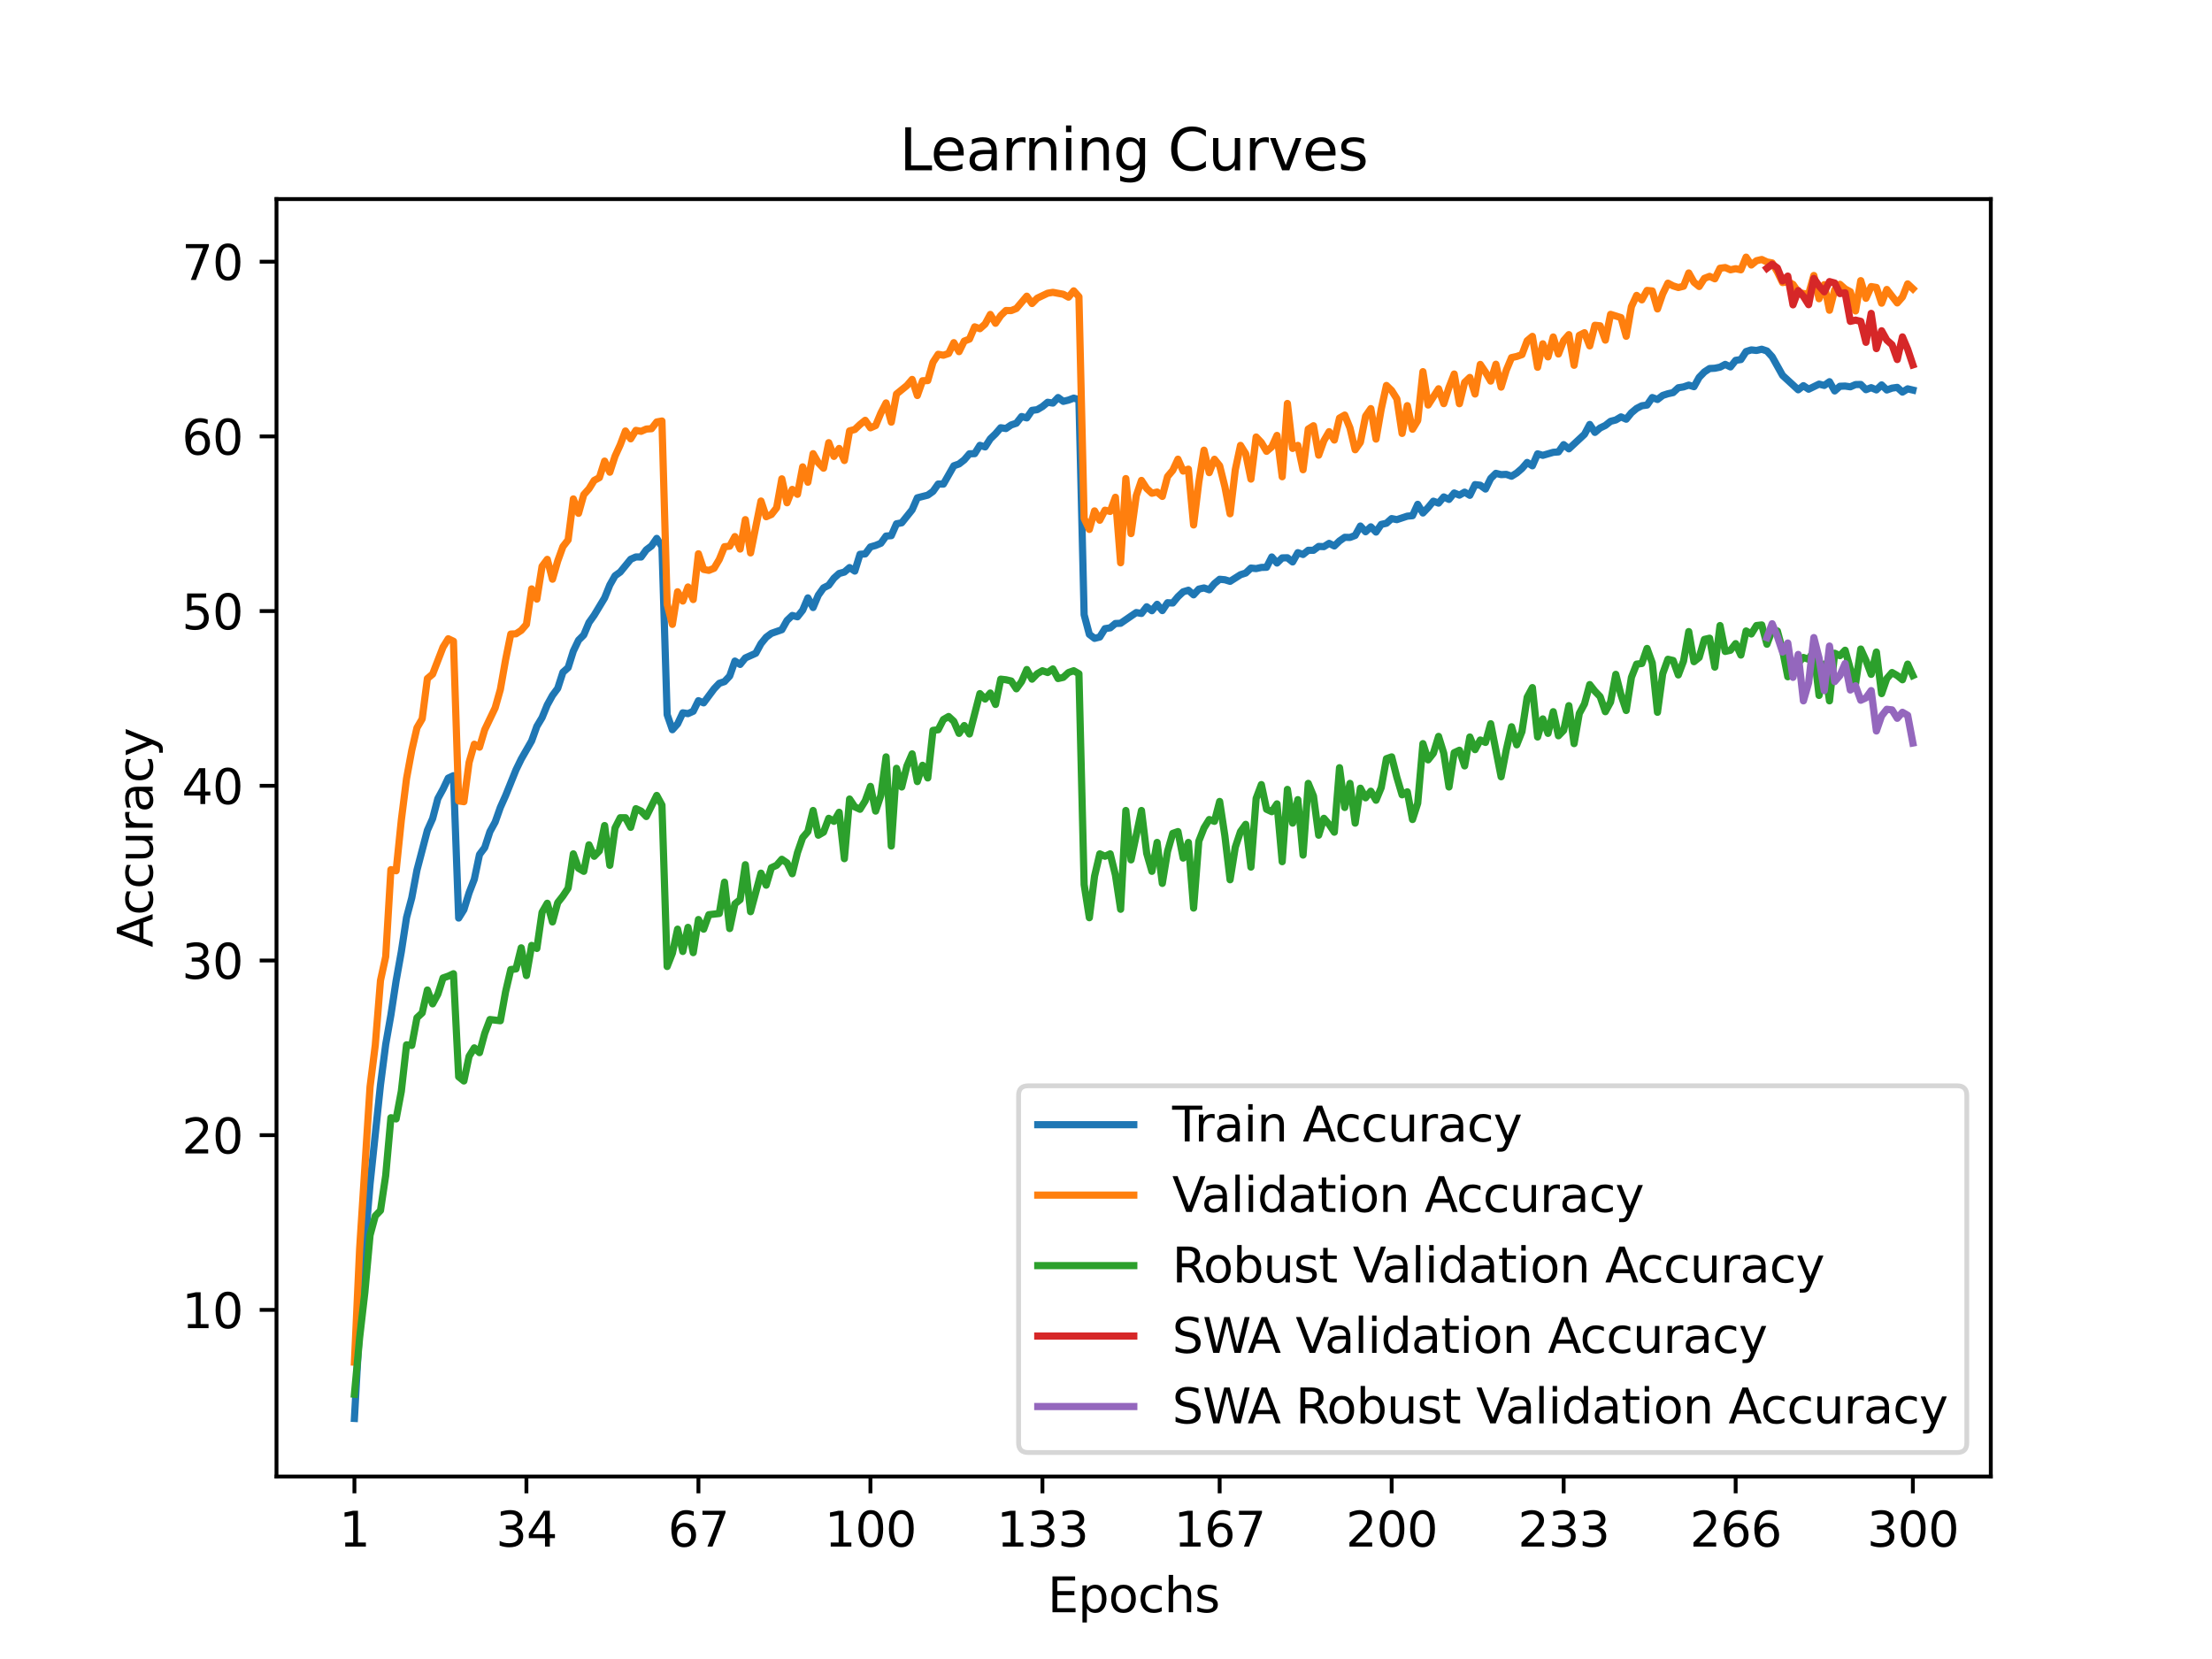 <?xml version="1.0" encoding="utf-8" standalone="no"?>
<!DOCTYPE svg PUBLIC "-//W3C//DTD SVG 1.1//EN"
  "http://www.w3.org/Graphics/SVG/1.1/DTD/svg11.dtd">
<svg xmlns:xlink="http://www.w3.org/1999/xlink" width="460.8pt" height="345.6pt" viewBox="0 0 460.8 345.6" xmlns="http://www.w3.org/2000/svg" version="1.1">
 <defs>
  <style type="text/css">*{stroke-linejoin: round; stroke-linecap: butt}</style>
 </defs>
 <g id="figure_1">
  <g id="patch_1">
   <path d="M 0 345.6 
L 460.8 345.6 
L 460.8 0 
L 0 0 
z
" style="fill: #ffffff"/>
  </g>
  <g id="axes_1">
   <g id="patch_2">
    <path d="M 57.6 307.584 
L 414.72 307.584 
L 414.72 41.472 
L 57.6 41.472 
z
" style="fill: #ffffff"/>
   </g>
   <g id="matplotlib.axis_1">
    <g id="xtick_1">
     <g id="line2d_1">
      <defs>
       <path id="mce439748e6" d="M 0 0 
L 0 3.5 
" style="stroke: #000000; stroke-width: 0.8"/>
      </defs>
      <g>
       <use xlink:href="#mce439748e6" x="73.833" y="307.584" style="stroke: #000000; stroke-width: 0.8"/>
      </g>
     </g>
     <g id="text_1">
      <!-- 1 -->
      <g transform="translate(70.651 322.182) scale(0.1 -0.1)">
       <defs>
        <path id="DejaVuSans-31" d="M 794 531 
L 1825 531 
L 1825 4091 
L 703 3866 
L 703 4441 
L 1819 4666 
L 2450 4666 
L 2450 531 
L 3481 531 
L 3481 0 
L 794 0 
L 794 531 
z
" transform="scale(0.016)"/>
       </defs>
       <use xlink:href="#DejaVuSans-31"/>
      </g>
     </g>
    </g>
    <g id="xtick_2">
     <g id="line2d_2">
      <g>
       <use xlink:href="#mce439748e6" x="109.664" y="307.584" style="stroke: #000000; stroke-width: 0.8"/>
      </g>
     </g>
     <g id="text_2">
      <!-- 34 -->
      <g transform="translate(103.302 322.182) scale(0.1 -0.1)">
       <defs>
        <path id="DejaVuSans-33" d="M 2597 2516 
Q 3050 2419 3304 2112 
Q 3559 1806 3559 1356 
Q 3559 666 3084 287 
Q 2609 -91 1734 -91 
Q 1441 -91 1130 -33 
Q 819 25 488 141 
L 488 750 
Q 750 597 1062 519 
Q 1375 441 1716 441 
Q 2309 441 2620 675 
Q 2931 909 2931 1356 
Q 2931 1769 2642 2001 
Q 2353 2234 1838 2234 
L 1294 2234 
L 1294 2753 
L 1863 2753 
Q 2328 2753 2575 2939 
Q 2822 3125 2822 3475 
Q 2822 3834 2567 4026 
Q 2313 4219 1838 4219 
Q 1578 4219 1281 4162 
Q 984 4106 628 3988 
L 628 4550 
Q 988 4650 1302 4700 
Q 1616 4750 1894 4750 
Q 2613 4750 3031 4423 
Q 3450 4097 3450 3541 
Q 3450 3153 3228 2886 
Q 3006 2619 2597 2516 
z
" transform="scale(0.016)"/>
        <path id="DejaVuSans-34" d="M 2419 4116 
L 825 1625 
L 2419 1625 
L 2419 4116 
z
M 2253 4666 
L 3047 4666 
L 3047 1625 
L 3713 1625 
L 3713 1100 
L 3047 1100 
L 3047 0 
L 2419 0 
L 2419 1100 
L 313 1100 
L 313 1709 
L 2253 4666 
z
" transform="scale(0.016)"/>
       </defs>
       <use xlink:href="#DejaVuSans-33"/>
       <use xlink:href="#DejaVuSans-34" x="63.623"/>
      </g>
     </g>
    </g>
    <g id="xtick_3">
     <g id="line2d_3">
      <g>
       <use xlink:href="#mce439748e6" x="145.496" y="307.584" style="stroke: #000000; stroke-width: 0.8"/>
      </g>
     </g>
     <g id="text_3">
      <!-- 67 -->
      <g transform="translate(139.133 322.182) scale(0.1 -0.1)">
       <defs>
        <path id="DejaVuSans-36" d="M 2113 2584 
Q 1688 2584 1439 2293 
Q 1191 2003 1191 1497 
Q 1191 994 1439 701 
Q 1688 409 2113 409 
Q 2538 409 2786 701 
Q 3034 994 3034 1497 
Q 3034 2003 2786 2293 
Q 2538 2584 2113 2584 
z
M 3366 4563 
L 3366 3988 
Q 3128 4100 2886 4159 
Q 2644 4219 2406 4219 
Q 1781 4219 1451 3797 
Q 1122 3375 1075 2522 
Q 1259 2794 1537 2939 
Q 1816 3084 2150 3084 
Q 2853 3084 3261 2657 
Q 3669 2231 3669 1497 
Q 3669 778 3244 343 
Q 2819 -91 2113 -91 
Q 1303 -91 875 529 
Q 447 1150 447 2328 
Q 447 3434 972 4092 
Q 1497 4750 2381 4750 
Q 2619 4750 2861 4703 
Q 3103 4656 3366 4563 
z
" transform="scale(0.016)"/>
        <path id="DejaVuSans-37" d="M 525 4666 
L 3525 4666 
L 3525 4397 
L 1831 0 
L 1172 0 
L 2766 4134 
L 525 4134 
L 525 4666 
z
" transform="scale(0.016)"/>
       </defs>
       <use xlink:href="#DejaVuSans-36"/>
       <use xlink:href="#DejaVuSans-37" x="63.623"/>
      </g>
     </g>
    </g>
    <g id="xtick_4">
     <g id="line2d_4">
      <g>
       <use xlink:href="#mce439748e6" x="181.327" y="307.584" style="stroke: #000000; stroke-width: 0.8"/>
      </g>
     </g>
     <g id="text_4">
      <!-- 100 -->
      <g transform="translate(171.783 322.182) scale(0.1 -0.1)">
       <defs>
        <path id="DejaVuSans-30" d="M 2034 4250 
Q 1547 4250 1301 3770 
Q 1056 3291 1056 2328 
Q 1056 1369 1301 889 
Q 1547 409 2034 409 
Q 2525 409 2770 889 
Q 3016 1369 3016 2328 
Q 3016 3291 2770 3770 
Q 2525 4250 2034 4250 
z
M 2034 4750 
Q 2819 4750 3233 4129 
Q 3647 3509 3647 2328 
Q 3647 1150 3233 529 
Q 2819 -91 2034 -91 
Q 1250 -91 836 529 
Q 422 1150 422 2328 
Q 422 3509 836 4129 
Q 1250 4750 2034 4750 
z
" transform="scale(0.016)"/>
       </defs>
       <use xlink:href="#DejaVuSans-31"/>
       <use xlink:href="#DejaVuSans-30" x="63.623"/>
       <use xlink:href="#DejaVuSans-30" x="127.246"/>
      </g>
     </g>
    </g>
    <g id="xtick_5">
     <g id="line2d_5">
      <g>
       <use xlink:href="#mce439748e6" x="217.158" y="307.584" style="stroke: #000000; stroke-width: 0.8"/>
      </g>
     </g>
     <g id="text_5">
      <!-- 133 -->
      <g transform="translate(207.615 322.182) scale(0.1 -0.1)">
       <use xlink:href="#DejaVuSans-31"/>
       <use xlink:href="#DejaVuSans-33" x="63.623"/>
       <use xlink:href="#DejaVuSans-33" x="127.246"/>
      </g>
     </g>
    </g>
    <g id="xtick_6">
     <g id="line2d_6">
      <g>
       <use xlink:href="#mce439748e6" x="254.076" y="307.584" style="stroke: #000000; stroke-width: 0.8"/>
      </g>
     </g>
     <g id="text_6">
      <!-- 167 -->
      <g transform="translate(244.532 322.182) scale(0.1 -0.1)">
       <use xlink:href="#DejaVuSans-31"/>
       <use xlink:href="#DejaVuSans-36" x="63.623"/>
       <use xlink:href="#DejaVuSans-37" x="127.246"/>
      </g>
     </g>
    </g>
    <g id="xtick_7">
     <g id="line2d_7">
      <g>
       <use xlink:href="#mce439748e6" x="289.907" y="307.584" style="stroke: #000000; stroke-width: 0.8"/>
      </g>
     </g>
     <g id="text_7">
      <!-- 200 -->
      <g transform="translate(280.363 322.182) scale(0.1 -0.1)">
       <defs>
        <path id="DejaVuSans-32" d="M 1228 531 
L 3431 531 
L 3431 0 
L 469 0 
L 469 531 
Q 828 903 1448 1529 
Q 2069 2156 2228 2338 
Q 2531 2678 2651 2914 
Q 2772 3150 2772 3378 
Q 2772 3750 2511 3984 
Q 2250 4219 1831 4219 
Q 1534 4219 1204 4116 
Q 875 4013 500 3803 
L 500 4441 
Q 881 4594 1212 4672 
Q 1544 4750 1819 4750 
Q 2544 4750 2975 4387 
Q 3406 4025 3406 3419 
Q 3406 3131 3298 2873 
Q 3191 2616 2906 2266 
Q 2828 2175 2409 1742 
Q 1991 1309 1228 531 
z
" transform="scale(0.016)"/>
       </defs>
       <use xlink:href="#DejaVuSans-32"/>
       <use xlink:href="#DejaVuSans-30" x="63.623"/>
       <use xlink:href="#DejaVuSans-30" x="127.246"/>
      </g>
     </g>
    </g>
    <g id="xtick_8">
     <g id="line2d_8">
      <g>
       <use xlink:href="#mce439748e6" x="325.739" y="307.584" style="stroke: #000000; stroke-width: 0.8"/>
      </g>
     </g>
     <g id="text_8">
      <!-- 233 -->
      <g transform="translate(316.195 322.182) scale(0.1 -0.1)">
       <use xlink:href="#DejaVuSans-32"/>
       <use xlink:href="#DejaVuSans-33" x="63.623"/>
       <use xlink:href="#DejaVuSans-33" x="127.246"/>
      </g>
     </g>
    </g>
    <g id="xtick_9">
     <g id="line2d_9">
      <g>
       <use xlink:href="#mce439748e6" x="361.57" y="307.584" style="stroke: #000000; stroke-width: 0.8"/>
      </g>
     </g>
     <g id="text_9">
      <!-- 266 -->
      <g transform="translate(352.026 322.182) scale(0.1 -0.1)">
       <use xlink:href="#DejaVuSans-32"/>
       <use xlink:href="#DejaVuSans-36" x="63.623"/>
       <use xlink:href="#DejaVuSans-36" x="127.246"/>
      </g>
     </g>
    </g>
    <g id="xtick_10">
     <g id="line2d_10">
      <g>
       <use xlink:href="#mce439748e6" x="398.487" y="307.584" style="stroke: #000000; stroke-width: 0.8"/>
      </g>
     </g>
     <g id="text_10">
      <!-- 300 -->
      <g transform="translate(388.944 322.182) scale(0.1 -0.1)">
       <use xlink:href="#DejaVuSans-33"/>
       <use xlink:href="#DejaVuSans-30" x="63.623"/>
       <use xlink:href="#DejaVuSans-30" x="127.246"/>
      </g>
     </g>
    </g>
    <g id="text_11">
     <!-- Epochs -->
     <g transform="translate(218.244 335.861) scale(0.1 -0.1)">
      <defs>
       <path id="DejaVuSans-45" d="M 628 4666 
L 3578 4666 
L 3578 4134 
L 1259 4134 
L 1259 2753 
L 3481 2753 
L 3481 2222 
L 1259 2222 
L 1259 531 
L 3634 531 
L 3634 0 
L 628 0 
L 628 4666 
z
" transform="scale(0.016)"/>
       <path id="DejaVuSans-70" d="M 1159 525 
L 1159 -1331 
L 581 -1331 
L 581 3500 
L 1159 3500 
L 1159 2969 
Q 1341 3281 1617 3432 
Q 1894 3584 2278 3584 
Q 2916 3584 3314 3078 
Q 3713 2572 3713 1747 
Q 3713 922 3314 415 
Q 2916 -91 2278 -91 
Q 1894 -91 1617 61 
Q 1341 213 1159 525 
z
M 3116 1747 
Q 3116 2381 2855 2742 
Q 2594 3103 2138 3103 
Q 1681 3103 1420 2742 
Q 1159 2381 1159 1747 
Q 1159 1113 1420 752 
Q 1681 391 2138 391 
Q 2594 391 2855 752 
Q 3116 1113 3116 1747 
z
" transform="scale(0.016)"/>
       <path id="DejaVuSans-6f" d="M 1959 3097 
Q 1497 3097 1228 2736 
Q 959 2375 959 1747 
Q 959 1119 1226 758 
Q 1494 397 1959 397 
Q 2419 397 2687 759 
Q 2956 1122 2956 1747 
Q 2956 2369 2687 2733 
Q 2419 3097 1959 3097 
z
M 1959 3584 
Q 2709 3584 3137 3096 
Q 3566 2609 3566 1747 
Q 3566 888 3137 398 
Q 2709 -91 1959 -91 
Q 1206 -91 779 398 
Q 353 888 353 1747 
Q 353 2609 779 3096 
Q 1206 3584 1959 3584 
z
" transform="scale(0.016)"/>
       <path id="DejaVuSans-63" d="M 3122 3366 
L 3122 2828 
Q 2878 2963 2633 3030 
Q 2388 3097 2138 3097 
Q 1578 3097 1268 2742 
Q 959 2388 959 1747 
Q 959 1106 1268 751 
Q 1578 397 2138 397 
Q 2388 397 2633 464 
Q 2878 531 3122 666 
L 3122 134 
Q 2881 22 2623 -34 
Q 2366 -91 2075 -91 
Q 1284 -91 818 406 
Q 353 903 353 1747 
Q 353 2603 823 3093 
Q 1294 3584 2113 3584 
Q 2378 3584 2631 3529 
Q 2884 3475 3122 3366 
z
" transform="scale(0.016)"/>
       <path id="DejaVuSans-68" d="M 3513 2113 
L 3513 0 
L 2938 0 
L 2938 2094 
Q 2938 2591 2744 2837 
Q 2550 3084 2163 3084 
Q 1697 3084 1428 2787 
Q 1159 2491 1159 1978 
L 1159 0 
L 581 0 
L 581 4863 
L 1159 4863 
L 1159 2956 
Q 1366 3272 1645 3428 
Q 1925 3584 2291 3584 
Q 2894 3584 3203 3211 
Q 3513 2838 3513 2113 
z
" transform="scale(0.016)"/>
       <path id="DejaVuSans-73" d="M 2834 3397 
L 2834 2853 
Q 2591 2978 2328 3040 
Q 2066 3103 1784 3103 
Q 1356 3103 1142 2972 
Q 928 2841 928 2578 
Q 928 2378 1081 2264 
Q 1234 2150 1697 2047 
L 1894 2003 
Q 2506 1872 2764 1633 
Q 3022 1394 3022 966 
Q 3022 478 2636 193 
Q 2250 -91 1575 -91 
Q 1294 -91 989 -36 
Q 684 19 347 128 
L 347 722 
Q 666 556 975 473 
Q 1284 391 1588 391 
Q 1994 391 2212 530 
Q 2431 669 2431 922 
Q 2431 1156 2273 1281 
Q 2116 1406 1581 1522 
L 1381 1569 
Q 847 1681 609 1914 
Q 372 2147 372 2553 
Q 372 3047 722 3315 
Q 1072 3584 1716 3584 
Q 2034 3584 2315 3537 
Q 2597 3491 2834 3397 
z
" transform="scale(0.016)"/>
      </defs>
      <use xlink:href="#DejaVuSans-45"/>
      <use xlink:href="#DejaVuSans-70" x="63.184"/>
      <use xlink:href="#DejaVuSans-6f" x="126.66"/>
      <use xlink:href="#DejaVuSans-63" x="187.842"/>
      <use xlink:href="#DejaVuSans-68" x="242.822"/>
      <use xlink:href="#DejaVuSans-73" x="306.201"/>
     </g>
    </g>
   </g>
   <g id="matplotlib.axis_2">
    <g id="ytick_1">
     <g id="line2d_11">
      <defs>
       <path id="mc262c1c933" d="M 0 0 
L -3.5 0 
" style="stroke: #000000; stroke-width: 0.8"/>
      </defs>
      <g>
       <use xlink:href="#mc262c1c933" x="57.6" y="272.874" style="stroke: #000000; stroke-width: 0.8"/>
      </g>
     </g>
     <g id="text_12">
      <!-- 10 -->
      <g transform="translate(37.875 276.673) scale(0.1 -0.1)">
       <use xlink:href="#DejaVuSans-31"/>
       <use xlink:href="#DejaVuSans-30" x="63.623"/>
      </g>
     </g>
    </g>
    <g id="ytick_2">
     <g id="line2d_12">
      <g>
       <use xlink:href="#mc262c1c933" x="57.6" y="236.481" style="stroke: #000000; stroke-width: 0.8"/>
      </g>
     </g>
     <g id="text_13">
      <!-- 20 -->
      <g transform="translate(37.875 240.28) scale(0.1 -0.1)">
       <use xlink:href="#DejaVuSans-32"/>
       <use xlink:href="#DejaVuSans-30" x="63.623"/>
      </g>
     </g>
    </g>
    <g id="ytick_3">
     <g id="line2d_13">
      <g>
       <use xlink:href="#mc262c1c933" x="57.6" y="200.087" style="stroke: #000000; stroke-width: 0.8"/>
      </g>
     </g>
     <g id="text_14">
      <!-- 30 -->
      <g transform="translate(37.875 203.887) scale(0.1 -0.1)">
       <use xlink:href="#DejaVuSans-33"/>
       <use xlink:href="#DejaVuSans-30" x="63.623"/>
      </g>
     </g>
    </g>
    <g id="ytick_4">
     <g id="line2d_14">
      <g>
       <use xlink:href="#mc262c1c933" x="57.6" y="163.694" style="stroke: #000000; stroke-width: 0.8"/>
      </g>
     </g>
     <g id="text_15">
      <!-- 40 -->
      <g transform="translate(37.875 167.493) scale(0.1 -0.1)">
       <use xlink:href="#DejaVuSans-34"/>
       <use xlink:href="#DejaVuSans-30" x="63.623"/>
      </g>
     </g>
    </g>
    <g id="ytick_5">
     <g id="line2d_15">
      <g>
       <use xlink:href="#mc262c1c933" x="57.6" y="127.301" style="stroke: #000000; stroke-width: 0.8"/>
      </g>
     </g>
     <g id="text_16">
      <!-- 50 -->
      <g transform="translate(37.875 131.1) scale(0.1 -0.1)">
       <defs>
        <path id="DejaVuSans-35" d="M 691 4666 
L 3169 4666 
L 3169 4134 
L 1269 4134 
L 1269 2991 
Q 1406 3038 1543 3061 
Q 1681 3084 1819 3084 
Q 2600 3084 3056 2656 
Q 3513 2228 3513 1497 
Q 3513 744 3044 326 
Q 2575 -91 1722 -91 
Q 1428 -91 1123 -41 
Q 819 9 494 109 
L 494 744 
Q 775 591 1075 516 
Q 1375 441 1709 441 
Q 2250 441 2565 725 
Q 2881 1009 2881 1497 
Q 2881 1984 2565 2268 
Q 2250 2553 1709 2553 
Q 1456 2553 1204 2497 
Q 953 2441 691 2322 
L 691 4666 
z
" transform="scale(0.016)"/>
       </defs>
       <use xlink:href="#DejaVuSans-35"/>
       <use xlink:href="#DejaVuSans-30" x="63.623"/>
      </g>
     </g>
    </g>
    <g id="ytick_6">
     <g id="line2d_16">
      <g>
       <use xlink:href="#mc262c1c933" x="57.6" y="90.908" style="stroke: #000000; stroke-width: 0.8"/>
      </g>
     </g>
     <g id="text_17">
      <!-- 60 -->
      <g transform="translate(37.875 94.707) scale(0.1 -0.1)">
       <use xlink:href="#DejaVuSans-36"/>
       <use xlink:href="#DejaVuSans-30" x="63.623"/>
      </g>
     </g>
    </g>
    <g id="ytick_7">
     <g id="line2d_17">
      <g>
       <use xlink:href="#mc262c1c933" x="57.6" y="54.514" style="stroke: #000000; stroke-width: 0.8"/>
      </g>
     </g>
     <g id="text_18">
      <!-- 70 -->
      <g transform="translate(37.875 58.313) scale(0.1 -0.1)">
       <use xlink:href="#DejaVuSans-37"/>
       <use xlink:href="#DejaVuSans-30" x="63.623"/>
      </g>
     </g>
    </g>
    <g id="text_19">
     <!-- Accuracy -->
     <g transform="translate(31.795 197.356) rotate(-90) scale(0.1 -0.1)">
      <defs>
       <path id="DejaVuSans-41" d="M 2188 4044 
L 1331 1722 
L 3047 1722 
L 2188 4044 
z
M 1831 4666 
L 2547 4666 
L 4325 0 
L 3669 0 
L 3244 1197 
L 1141 1197 
L 716 0 
L 50 0 
L 1831 4666 
z
" transform="scale(0.016)"/>
       <path id="DejaVuSans-75" d="M 544 1381 
L 544 3500 
L 1119 3500 
L 1119 1403 
Q 1119 906 1312 657 
Q 1506 409 1894 409 
Q 2359 409 2629 706 
Q 2900 1003 2900 1516 
L 2900 3500 
L 3475 3500 
L 3475 0 
L 2900 0 
L 2900 538 
Q 2691 219 2414 64 
Q 2138 -91 1772 -91 
Q 1169 -91 856 284 
Q 544 659 544 1381 
z
M 1991 3584 
L 1991 3584 
z
" transform="scale(0.016)"/>
       <path id="DejaVuSans-72" d="M 2631 2963 
Q 2534 3019 2420 3045 
Q 2306 3072 2169 3072 
Q 1681 3072 1420 2755 
Q 1159 2438 1159 1844 
L 1159 0 
L 581 0 
L 581 3500 
L 1159 3500 
L 1159 2956 
Q 1341 3275 1631 3429 
Q 1922 3584 2338 3584 
Q 2397 3584 2469 3576 
Q 2541 3569 2628 3553 
L 2631 2963 
z
" transform="scale(0.016)"/>
       <path id="DejaVuSans-61" d="M 2194 1759 
Q 1497 1759 1228 1600 
Q 959 1441 959 1056 
Q 959 750 1161 570 
Q 1363 391 1709 391 
Q 2188 391 2477 730 
Q 2766 1069 2766 1631 
L 2766 1759 
L 2194 1759 
z
M 3341 1997 
L 3341 0 
L 2766 0 
L 2766 531 
Q 2569 213 2275 61 
Q 1981 -91 1556 -91 
Q 1019 -91 701 211 
Q 384 513 384 1019 
Q 384 1609 779 1909 
Q 1175 2209 1959 2209 
L 2766 2209 
L 2766 2266 
Q 2766 2663 2505 2880 
Q 2244 3097 1772 3097 
Q 1472 3097 1187 3025 
Q 903 2953 641 2809 
L 641 3341 
Q 956 3463 1253 3523 
Q 1550 3584 1831 3584 
Q 2591 3584 2966 3190 
Q 3341 2797 3341 1997 
z
" transform="scale(0.016)"/>
       <path id="DejaVuSans-79" d="M 2059 -325 
Q 1816 -950 1584 -1140 
Q 1353 -1331 966 -1331 
L 506 -1331 
L 506 -850 
L 844 -850 
Q 1081 -850 1212 -737 
Q 1344 -625 1503 -206 
L 1606 56 
L 191 3500 
L 800 3500 
L 1894 763 
L 2988 3500 
L 3597 3500 
L 2059 -325 
z
" transform="scale(0.016)"/>
      </defs>
      <use xlink:href="#DejaVuSans-41"/>
      <use xlink:href="#DejaVuSans-63" x="66.658"/>
      <use xlink:href="#DejaVuSans-63" x="121.639"/>
      <use xlink:href="#DejaVuSans-75" x="176.619"/>
      <use xlink:href="#DejaVuSans-72" x="239.998"/>
      <use xlink:href="#DejaVuSans-61" x="281.111"/>
      <use xlink:href="#DejaVuSans-63" x="342.391"/>
      <use xlink:href="#DejaVuSans-79" x="397.371"/>
     </g>
    </g>
   </g>
   <g id="line2d_18">
    <path d="M 73.833 295.488 
L 74.919 275.963 
L 76.004 259.704 
L 77.09 246.612 
L 79.262 226.004 
L 80.348 217.588 
L 81.433 211.442 
L 82.519 204.305 
L 83.605 198.25 
L 84.691 191.126 
L 85.777 187.04 
L 86.862 181.249 
L 89.034 172.97 
L 90.12 170.536 
L 91.206 166.378 
L 92.291 164.386 
L 93.377 162.093 
L 94.463 161.592 
L 95.549 191.248 
L 96.635 189.506 
L 97.72 185.985 
L 98.806 183.169 
L 99.892 178.006 
L 100.978 176.568 
L 102.064 173.229 
L 103.149 171.259 
L 104.235 168.184 
L 105.321 165.755 
L 107.493 160.364 
L 108.578 158.131 
L 110.75 154.341 
L 111.836 151.307 
L 112.922 149.492 
L 114.007 146.844 
L 115.093 144.87 
L 116.179 143.4 
L 117.265 140.048 
L 118.351 139.079 
L 119.436 135.639 
L 120.522 133.365 
L 121.608 132.278 
L 122.694 129.689 
L 123.78 128.161 
L 125.951 124.558 
L 127.037 121.865 
L 128.123 119.94 
L 129.209 119.167 
L 131.38 116.506 
L 132.466 116.019 
L 133.552 116.037 
L 134.638 114.54 
L 135.723 113.722 
L 136.809 112.157 
L 137.895 113.872 
L 138.981 148.878 
L 140.067 152.012 
L 141.152 150.802 
L 142.238 148.495 
L 143.324 148.659 
L 144.41 148.172 
L 145.496 145.966 
L 146.581 146.416 
L 148.753 143.496 
L 149.839 142.349 
L 150.925 141.99 
L 152.01 140.83 
L 153.096 137.714 
L 154.182 138.41 
L 155.268 137.063 
L 157.439 136.085 
L 158.525 134.088 
L 159.611 132.751 
L 160.697 131.941 
L 162.868 131.181 
L 163.954 129.248 
L 165.04 128.215 
L 166.126 128.488 
L 167.212 127.114 
L 168.297 124.553 
L 169.383 126.559 
L 170.469 123.989 
L 171.555 122.465 
L 172.641 121.915 
L 173.726 120.445 
L 174.812 119.467 
L 175.898 119.171 
L 176.984 118.234 
L 178.07 118.967 
L 179.155 115.468 
L 180.241 115.391 
L 181.327 113.935 
L 182.413 113.626 
L 183.499 113.171 
L 184.584 111.67 
L 185.67 111.588 
L 186.756 109.118 
L 187.842 108.909 
L 190.013 106.202 
L 191.099 103.704 
L 193.271 103.145 
L 194.357 102.371 
L 195.442 100.834 
L 196.528 100.847 
L 198.7 97.035 
L 199.786 96.649 
L 200.871 95.798 
L 201.957 94.533 
L 203.043 94.506 
L 204.129 92.773 
L 205.215 93.1 
L 206.3 91.412 
L 207.386 90.366 
L 208.472 89.106 
L 209.558 89.27 
L 210.644 88.524 
L 211.729 88.164 
L 212.815 86.772 
L 213.901 87.054 
L 214.987 85.485 
L 216.073 85.344 
L 217.158 84.698 
L 218.244 83.802 
L 219.33 83.97 
L 220.416 82.815 
L 221.502 83.611 
L 222.587 83.347 
L 223.673 82.937 
L 224.759 83.247 
L 225.845 128.065 
L 226.931 132.15 
L 228.016 132.983 
L 229.102 132.705 
L 230.188 130.958 
L 231.274 130.79 
L 232.36 129.885 
L 233.445 129.839 
L 235.617 128.343 
L 236.703 127.606 
L 237.789 127.792 
L 238.875 126.405 
L 239.96 127.224 
L 241.046 125.891 
L 242.132 127.192 
L 243.218 125.559 
L 244.304 125.618 
L 245.389 124.303 
L 246.475 123.284 
L 247.561 122.956 
L 248.647 123.916 
L 249.733 122.724 
L 250.818 122.479 
L 251.904 122.865 
L 252.99 121.573 
L 254.076 120.673 
L 255.162 120.773 
L 256.247 121.105 
L 258.419 119.726 
L 259.505 119.372 
L 260.591 118.339 
L 261.676 118.448 
L 262.762 118.207 
L 263.848 118.175 
L 264.934 116.028 
L 266.02 117.288 
L 267.105 116.219 
L 268.191 116.192 
L 269.277 117.065 
L 270.363 115.132 
L 271.449 115.509 
L 272.534 114.631 
L 273.62 114.636 
L 274.706 113.831 
L 275.792 113.872 
L 276.878 113.194 
L 277.963 113.731 
L 279.049 112.684 
L 280.135 111.929 
L 281.221 111.961 
L 282.307 111.543 
L 283.392 109.582 
L 284.478 110.774 
L 285.564 109.75 
L 286.65 110.837 
L 287.736 109.245 
L 288.821 109.004 
L 289.907 108.031 
L 290.993 108.249 
L 293.165 107.526 
L 294.25 107.43 
L 295.336 105.06 
L 296.422 106.866 
L 297.508 105.729 
L 298.594 104.409 
L 299.679 104.805 
L 300.765 103.522 
L 301.851 104.032 
L 302.937 102.699 
L 304.023 103.145 
L 305.108 102.522 
L 306.194 103.181 
L 307.28 100.957 
L 308.366 101.084 
L 309.452 101.876 
L 310.537 99.674 
L 311.623 98.605 
L 312.709 98.873 
L 313.795 98.819 
L 314.881 99.205 
L 315.966 98.532 
L 317.052 97.595 
L 318.138 96.339 
L 319.224 97.035 
L 320.31 94.542 
L 321.395 94.856 
L 323.567 94.224 
L 324.653 94.142 
L 325.739 92.627 
L 326.824 93.501 
L 330.082 90.466 
L 331.168 88.424 
L 332.253 90.075 
L 333.339 89.152 
L 334.425 88.628 
L 335.511 87.769 
L 336.597 87.487 
L 337.682 86.845 
L 338.768 87.327 
L 339.854 85.99 
L 340.94 85.085 
L 342.026 84.525 
L 343.111 84.384 
L 344.197 82.815 
L 345.283 83.219 
L 346.369 82.378 
L 347.455 82.023 
L 348.54 81.786 
L 349.626 80.777 
L 350.712 80.599 
L 351.798 80.226 
L 352.884 80.554 
L 353.969 78.607 
L 355.055 77.483 
L 356.141 76.769 
L 357.227 76.71 
L 358.313 76.487 
L 359.398 75.909 
L 360.484 76.437 
L 361.57 75.067 
L 362.656 74.904 
L 363.742 73.234 
L 364.827 72.888 
L 365.913 73.007 
L 366.999 72.752 
L 368.085 73.116 
L 369.171 74.317 
L 371.342 78.202 
L 374.6 81.2 
L 375.685 80.344 
L 376.771 81.081 
L 378.943 80.021 
L 380.029 80.29 
L 381.114 79.516 
L 382.2 81.436 
L 383.286 80.467 
L 384.372 80.426 
L 385.458 80.581 
L 386.543 80.112 
L 387.629 80.09 
L 388.715 81.177 
L 389.801 80.758 
L 390.887 81.222 
L 391.972 80.185 
L 393.058 81.241 
L 394.144 80.854 
L 395.23 80.699 
L 396.316 81.682 
L 397.401 81.004 
L 398.487 81.259 
L 398.487 81.259 
" clip-path="url(#pf682a1b125)" style="fill: none; stroke: #1f77b4; stroke-width: 1.5; stroke-linecap: square"/>
   </g>
   <g id="line2d_19">
    <path d="M 73.833 283.756 
L 74.919 260.155 
L 77.09 226.382 
L 78.176 217.72 
L 79.262 204.255 
L 80.348 199.287 
L 81.433 181.163 
L 82.519 181.4 
L 83.605 170.827 
L 84.691 162.184 
L 85.777 156.306 
L 86.862 151.612 
L 87.948 149.756 
L 89.034 141.349 
L 90.12 140.439 
L 92.291 134.816 
L 93.377 133.069 
L 94.463 133.579 
L 95.549 166.842 
L 96.635 167.006 
L 97.72 158.836 
L 98.806 155.033 
L 99.892 155.651 
L 100.978 152.012 
L 103.149 147.463 
L 104.235 143.623 
L 105.321 137.455 
L 106.407 132.087 
L 107.493 132.032 
L 108.578 131.322 
L 109.664 130.067 
L 110.75 122.679 
L 111.836 124.808 
L 112.922 117.984 
L 114.007 116.528 
L 115.093 120.659 
L 116.179 116.874 
L 117.265 113.872 
L 118.351 112.471 
L 119.436 103.936 
L 120.522 106.939 
L 121.608 103.045 
L 122.694 101.826 
L 123.78 100.079 
L 124.865 99.496 
L 125.951 96.057 
L 127.037 98.368 
L 128.123 95.038 
L 129.209 92.654 
L 130.294 89.779 
L 131.38 91.417 
L 132.466 89.652 
L 133.552 89.852 
L 134.638 89.379 
L 135.723 89.306 
L 136.809 87.905 
L 137.895 87.705 
L 138.981 125.863 
L 140.067 130.067 
L 141.152 123.279 
L 142.238 125.208 
L 143.324 122.279 
L 144.41 124.899 
L 145.496 115.364 
L 146.581 118.621 
L 147.667 118.821 
L 148.753 118.384 
L 149.839 116.547 
L 150.925 113.89 
L 152.01 113.781 
L 153.096 111.779 
L 154.182 114.381 
L 155.268 108.249 
L 156.354 115.182 
L 158.525 104.373 
L 159.611 107.648 
L 160.697 107.175 
L 161.783 105.792 
L 162.868 99.751 
L 163.954 104.737 
L 165.04 101.953 
L 166.126 102.972 
L 167.212 97.258 
L 168.297 100.461 
L 169.383 94.51 
L 170.469 96.403 
L 171.555 97.531 
L 172.641 92.218 
L 173.726 95.075 
L 174.812 93.419 
L 175.898 95.93 
L 176.984 89.761 
L 178.07 89.47 
L 179.155 88.433 
L 180.241 87.559 
L 181.327 89.124 
L 182.413 88.651 
L 183.499 86.049 
L 184.584 83.938 
L 185.67 87.941 
L 186.756 82.082 
L 188.928 80.317 
L 190.013 79.043 
L 191.099 82.392 
L 192.185 79.316 
L 193.271 79.28 
L 194.357 75.477 
L 195.442 73.803 
L 196.528 74.003 
L 197.614 73.639 
L 198.7 71.383 
L 199.786 73.257 
L 200.871 71.055 
L 201.957 70.636 
L 203.043 68.089 
L 204.129 68.471 
L 205.215 67.507 
L 206.3 65.505 
L 207.386 67.343 
L 208.472 65.742 
L 209.558 64.686 
L 210.644 64.704 
L 211.729 64.268 
L 213.901 61.702 
L 214.987 63.23 
L 216.073 62.12 
L 218.244 61.083 
L 219.33 60.901 
L 221.502 61.302 
L 222.587 61.902 
L 223.673 60.592 
L 224.759 61.811 
L 225.845 107.994 
L 226.931 110.287 
L 228.016 106.429 
L 229.102 108.376 
L 230.188 106.284 
L 231.274 106.538 
L 232.36 103.591 
L 233.445 117.238 
L 234.531 99.697 
L 235.617 111.16 
L 236.703 103.281 
L 237.789 100.079 
L 238.875 101.753 
L 239.96 102.754 
L 241.046 102.499 
L 242.132 103.409 
L 243.218 99.278 
L 244.304 97.986 
L 245.389 95.657 
L 246.475 98.132 
L 247.561 97.731 
L 248.647 109.359 
L 249.733 100.461 
L 250.818 93.783 
L 251.904 98.459 
L 252.99 95.675 
L 254.076 97.022 
L 255.162 101.371 
L 256.247 107.03 
L 257.333 97.859 
L 258.419 92.782 
L 259.505 94.529 
L 260.591 99.806 
L 261.676 91.035 
L 262.762 92.181 
L 263.848 94.019 
L 264.934 93.091 
L 266.02 90.707 
L 267.105 99.314 
L 268.191 84.047 
L 269.277 93.419 
L 270.363 92.782 
L 271.449 97.859 
L 272.534 89.379 
L 273.62 88.688 
L 274.706 94.82 
L 275.792 91.799 
L 276.878 89.925 
L 277.963 91.672 
L 279.049 87.086 
L 280.135 86.468 
L 281.221 89.142 
L 282.307 93.692 
L 283.392 92.145 
L 284.478 86.686 
L 285.564 85.121 
L 286.65 91.472 
L 287.736 85.212 
L 288.821 80.299 
L 289.907 81.354 
L 290.993 83.083 
L 292.079 90.289 
L 293.165 84.502 
L 294.25 89.415 
L 295.336 87.614 
L 296.422 77.424 
L 297.508 84.375 
L 299.679 80.99 
L 300.765 84.084 
L 301.851 80.699 
L 302.937 77.915 
L 304.023 84.102 
L 305.108 79.662 
L 306.194 78.625 
L 307.28 82.082 
L 308.366 75.913 
L 309.452 77.515 
L 310.537 79.389 
L 311.623 75.877 
L 312.709 80.645 
L 313.795 77.096 
L 314.881 74.494 
L 315.966 74.258 
L 317.052 73.875 
L 318.138 70.982 
L 319.224 70.072 
L 320.31 76.514 
L 321.395 71.619 
L 322.481 74.349 
L 323.567 70.2 
L 324.653 73.748 
L 325.739 70.946 
L 326.824 69.708 
L 327.91 76.095 
L 328.996 69.854 
L 330.082 69.308 
L 331.168 72.056 
L 332.253 67.761 
L 333.339 67.871 
L 334.425 70.855 
L 335.511 65.487 
L 337.682 66.16 
L 338.768 70.054 
L 339.854 63.867 
L 340.94 61.538 
L 342.026 62.466 
L 343.111 60.501 
L 344.197 60.61 
L 345.283 64.359 
L 346.369 61.229 
L 347.455 58.991 
L 348.54 59.555 
L 349.626 59.9 
L 350.712 59.627 
L 351.798 56.862 
L 352.884 58.79 
L 353.969 59.682 
L 355.055 57.99 
L 356.141 57.571 
L 357.227 58.081 
L 358.313 55.879 
L 359.398 55.733 
L 360.484 56.207 
L 361.57 55.97 
L 362.656 56.207 
L 363.742 53.568 
L 364.827 55.206 
L 365.913 54.314 
L 366.999 54.059 
L 368.085 54.569 
L 369.171 54.769 
L 370.256 56.625 
L 371.342 58.863 
L 372.428 58.699 
L 373.514 59.245 
L 374.6 60.847 
L 375.685 61.156 
L 376.771 61.265 
L 377.857 57.389 
L 378.943 62.23 
L 380.029 59.3 
L 381.114 64.632 
L 382.2 60.374 
L 383.286 59.227 
L 384.372 60.192 
L 385.458 60.774 
L 386.543 64.777 
L 387.629 58.463 
L 388.715 62.139 
L 389.801 59.7 
L 390.887 59.882 
L 391.972 63.158 
L 393.058 60.301 
L 395.23 63.103 
L 396.316 61.866 
L 397.401 59.136 
L 398.487 60.155 
L 398.487 60.155 
" clip-path="url(#pf682a1b125)" style="fill: none; stroke: #ff7f0e; stroke-width: 1.5; stroke-linecap: square"/>
   </g>
   <g id="line2d_20">
    <path d="M 73.833 290.443 
L 74.919 278.647 
L 76.004 269.235 
L 77.09 257.313 
L 78.176 253.297 
L 79.262 252.168 
L 80.348 244.889 
L 81.433 232.841 
L 82.519 233.092 
L 83.605 227.32 
L 84.691 217.657 
L 85.777 217.782 
L 86.862 212.009 
L 87.948 211.005 
L 89.034 206.237 
L 90.12 209.123 
L 91.206 207.115 
L 92.291 203.727 
L 93.377 203.35 
L 94.463 202.848 
L 95.549 224.308 
L 96.635 225.186 
L 97.72 220.041 
L 98.806 218.284 
L 99.892 219.288 
L 100.978 215.272 
L 102.064 212.386 
L 104.235 212.637 
L 105.321 206.613 
L 106.407 201.97 
L 107.493 201.844 
L 108.578 197.452 
L 109.664 203.225 
L 110.75 196.95 
L 111.836 197.578 
L 112.922 190.048 
L 114.007 188.166 
L 115.093 192.056 
L 116.179 188.04 
L 117.265 186.66 
L 118.351 185.028 
L 119.436 177.875 
L 120.522 180.887 
L 121.608 181.514 
L 122.694 175.993 
L 123.78 178.377 
L 124.865 177.248 
L 125.951 171.977 
L 127.037 180.259 
L 128.123 172.479 
L 129.209 170.345 
L 130.294 170.345 
L 131.38 172.353 
L 132.466 168.463 
L 133.552 168.965 
L 134.638 170.094 
L 136.809 165.702 
L 137.895 167.71 
L 138.981 201.342 
L 140.067 198.582 
L 141.152 193.562 
L 142.238 198.205 
L 143.324 193.185 
L 144.41 198.456 
L 145.496 191.554 
L 146.581 193.562 
L 147.667 190.55 
L 149.839 190.299 
L 150.925 183.773 
L 152.01 193.436 
L 153.096 188.291 
L 154.182 187.413 
L 155.268 180.134 
L 156.354 189.922 
L 158.525 181.891 
L 159.611 184.401 
L 160.697 180.761 
L 161.783 180.259 
L 162.868 179.004 
L 163.954 179.757 
L 165.04 182.016 
L 166.126 177.624 
L 167.212 174.487 
L 168.297 173.232 
L 169.383 168.839 
L 170.469 173.985 
L 171.555 173.357 
L 172.641 170.471 
L 173.726 171.098 
L 174.812 169.216 
L 175.898 178.879 
L 176.984 166.455 
L 178.07 168.086 
L 179.155 168.588 
L 180.241 166.832 
L 181.327 163.82 
L 182.413 168.965 
L 183.499 165.702 
L 184.584 157.67 
L 185.67 176.244 
L 186.756 160.055 
L 187.842 163.945 
L 188.928 159.553 
L 190.013 157.043 
L 191.099 162.816 
L 192.185 159.427 
L 193.271 162.063 
L 194.357 152.149 
L 195.442 152.023 
L 196.528 149.89 
L 197.614 149.262 
L 198.7 150.266 
L 199.786 152.776 
L 200.871 151.145 
L 201.957 152.902 
L 204.129 144.494 
L 205.215 145.623 
L 206.3 144.368 
L 207.386 146.752 
L 208.472 141.482 
L 209.558 141.607 
L 210.644 141.858 
L 211.729 143.49 
L 212.815 141.984 
L 213.901 139.474 
L 214.987 141.482 
L 216.073 140.352 
L 217.158 139.725 
L 218.244 140.101 
L 219.33 139.348 
L 220.416 141.356 
L 221.502 141.105 
L 222.587 140.101 
L 223.673 139.725 
L 224.759 140.352 
L 225.845 184.275 
L 226.931 191.177 
L 228.016 182.518 
L 229.102 177.875 
L 230.188 178.377 
L 231.274 177.875 
L 232.36 182.267 
L 233.445 189.42 
L 234.531 168.839 
L 235.617 179.13 
L 237.789 168.839 
L 238.875 177.75 
L 239.96 181.514 
L 241.046 175.491 
L 242.132 184.024 
L 243.218 177.373 
L 244.304 173.608 
L 245.389 173.232 
L 246.475 178.753 
L 247.561 175.491 
L 248.647 189.169 
L 249.733 175.24 
L 250.818 172.479 
L 251.904 170.722 
L 252.99 171.098 
L 254.076 166.957 
L 255.162 174.11 
L 256.247 183.271 
L 257.333 176.495 
L 258.419 173.232 
L 259.505 171.726 
L 260.591 180.636 
L 261.676 166.33 
L 262.762 163.443 
L 263.848 168.588 
L 264.934 169.09 
L 266.02 167.459 
L 267.105 179.506 
L 268.191 164.447 
L 269.277 171.475 
L 270.363 166.581 
L 271.449 178.126 
L 272.534 163.192 
L 273.62 165.828 
L 274.706 173.985 
L 275.792 170.471 
L 276.878 171.726 
L 277.963 173.357 
L 279.049 159.929 
L 280.135 168.212 
L 281.221 163.192 
L 282.307 171.475 
L 283.392 164.196 
L 284.478 166.204 
L 285.564 164.824 
L 286.65 166.706 
L 287.736 164.071 
L 288.821 158.047 
L 289.907 157.67 
L 290.993 161.937 
L 292.079 165.577 
L 293.165 164.949 
L 294.25 170.722 
L 295.336 167.333 
L 296.422 154.91 
L 297.508 158.298 
L 298.594 156.917 
L 299.679 153.404 
L 300.765 156.917 
L 301.851 163.945 
L 302.937 156.792 
L 304.023 156.29 
L 305.108 159.553 
L 306.194 153.529 
L 307.28 156.165 
L 308.366 154.157 
L 309.452 154.659 
L 310.537 150.768 
L 312.709 161.812 
L 313.795 156.165 
L 314.881 151.396 
L 315.966 155.161 
L 317.052 152.4 
L 318.138 145.247 
L 319.224 143.239 
L 320.31 153.529 
L 321.395 149.764 
L 322.481 152.776 
L 323.567 148.258 
L 324.653 153.278 
L 325.739 152.149 
L 326.824 147.003 
L 327.91 154.91 
L 328.996 148.635 
L 330.082 146.627 
L 331.168 142.611 
L 332.253 143.992 
L 333.339 145.121 
L 334.425 148.258 
L 335.511 146.25 
L 336.597 140.478 
L 337.682 144.745 
L 338.768 148.007 
L 339.854 141.105 
L 340.94 138.344 
L 342.026 138.219 
L 343.111 135.081 
L 344.197 138.093 
L 345.283 148.384 
L 346.369 140.352 
L 347.455 137.34 
L 348.54 137.591 
L 349.626 140.603 
L 350.712 137.717 
L 351.798 131.568 
L 352.884 137.842 
L 353.969 136.964 
L 355.055 133.199 
L 356.141 132.948 
L 357.227 138.972 
L 358.313 130.313 
L 359.398 135.709 
L 360.484 135.458 
L 361.57 134.078 
L 362.656 136.462 
L 363.742 131.442 
L 364.827 132.07 
L 365.913 130.313 
L 366.999 130.187 
L 368.085 134.203 
L 369.171 131.317 
L 370.256 131.442 
L 371.342 135.458 
L 372.428 140.98 
L 373.514 137.968 
L 374.6 138.093 
L 375.685 136.964 
L 376.771 137.34 
L 377.857 135.583 
L 378.943 144.87 
L 380.029 138.344 
L 381.114 145.999 
L 382.2 136.085 
L 383.286 136.587 
L 384.372 135.458 
L 385.458 139.348 
L 386.543 142.486 
L 387.629 135.207 
L 388.715 137.591 
L 389.801 140.478 
L 390.887 135.834 
L 391.972 144.494 
L 393.058 141.356 
L 394.144 140.101 
L 395.23 140.729 
L 396.316 141.607 
L 397.401 138.344 
L 398.487 140.729 
L 398.487 140.729 
" clip-path="url(#pf682a1b125)" style="fill: none; stroke: #2ca02c; stroke-width: 1.5; stroke-linecap: square"/>
   </g>
   <g id="line2d_21">
    <path d="M 368.085 55.879 
L 369.171 55.042 
L 370.256 55.824 
L 371.342 58.517 
L 372.428 57.517 
L 373.514 63.503 
L 374.6 60.537 
L 375.685 61.738 
L 376.771 63.467 
L 377.857 57.99 
L 378.943 59.573 
L 380.029 60.792 
L 381.114 58.663 
L 382.2 58.954 
L 383.286 61.156 
L 384.372 60.992 
L 385.458 66.943 
L 386.543 66.688 
L 387.629 66.943 
L 388.715 71.31 
L 389.801 65.287 
L 390.887 72.62 
L 391.972 68.908 
L 393.058 70.855 
L 394.144 71.819 
L 395.23 74.894 
L 396.316 70.182 
L 397.401 72.747 
L 398.487 76.004 
L 398.487 76.004 
" clip-path="url(#pf682a1b125)" style="fill: none; stroke: #d62728; stroke-width: 1.5; stroke-linecap: square"/>
   </g>
   <g id="line2d_22">
    <path d="M 368.085 132.823 
L 369.171 129.936 
L 370.256 132.572 
L 371.342 135.834 
L 372.428 133.952 
L 373.514 141.105 
L 374.6 136.336 
L 375.685 145.999 
L 376.771 142.235 
L 377.857 132.823 
L 378.943 137.089 
L 380.029 143.866 
L 381.114 134.58 
L 382.2 141.984 
L 383.286 140.729 
L 384.372 138.219 
L 385.458 143.741 
L 386.543 142.862 
L 387.629 145.874 
L 388.715 145.372 
L 389.801 143.866 
L 390.887 152.274 
L 391.972 149.137 
L 393.058 147.756 
L 394.144 147.882 
L 395.23 149.639 
L 396.316 148.384 
L 397.401 149.011 
L 398.487 154.784 
L 398.487 154.784 
" clip-path="url(#pf682a1b125)" style="fill: none; stroke: #9467bd; stroke-width: 1.5; stroke-linecap: square"/>
   </g>
   <g id="patch_3">
    <path d="M 57.6 307.584 
L 57.6 41.472 
" style="fill: none; stroke: #000000; stroke-width: 0.8; stroke-linejoin: miter; stroke-linecap: square"/>
   </g>
   <g id="patch_4">
    <path d="M 414.72 307.584 
L 414.72 41.472 
" style="fill: none; stroke: #000000; stroke-width: 0.8; stroke-linejoin: miter; stroke-linecap: square"/>
   </g>
   <g id="patch_5">
    <path d="M 57.6 307.584 
L 414.72 307.584 
" style="fill: none; stroke: #000000; stroke-width: 0.8; stroke-linejoin: miter; stroke-linecap: square"/>
   </g>
   <g id="patch_6">
    <path d="M 57.6 41.472 
L 414.72 41.472 
" style="fill: none; stroke: #000000; stroke-width: 0.8; stroke-linejoin: miter; stroke-linecap: square"/>
   </g>
   <g id="text_20">
    <!-- Learning Curves -->
    <g transform="translate(187.376 35.472) scale(0.12 -0.12)">
     <defs>
      <path id="DejaVuSans-4c" d="M 628 4666 
L 1259 4666 
L 1259 531 
L 3531 531 
L 3531 0 
L 628 0 
L 628 4666 
z
" transform="scale(0.016)"/>
      <path id="DejaVuSans-65" d="M 3597 1894 
L 3597 1613 
L 953 1613 
Q 991 1019 1311 708 
Q 1631 397 2203 397 
Q 2534 397 2845 478 
Q 3156 559 3463 722 
L 3463 178 
Q 3153 47 2828 -22 
Q 2503 -91 2169 -91 
Q 1331 -91 842 396 
Q 353 884 353 1716 
Q 353 2575 817 3079 
Q 1281 3584 2069 3584 
Q 2775 3584 3186 3129 
Q 3597 2675 3597 1894 
z
M 3022 2063 
Q 3016 2534 2758 2815 
Q 2500 3097 2075 3097 
Q 1594 3097 1305 2825 
Q 1016 2553 972 2059 
L 3022 2063 
z
" transform="scale(0.016)"/>
      <path id="DejaVuSans-6e" d="M 3513 2113 
L 3513 0 
L 2938 0 
L 2938 2094 
Q 2938 2591 2744 2837 
Q 2550 3084 2163 3084 
Q 1697 3084 1428 2787 
Q 1159 2491 1159 1978 
L 1159 0 
L 581 0 
L 581 3500 
L 1159 3500 
L 1159 2956 
Q 1366 3272 1645 3428 
Q 1925 3584 2291 3584 
Q 2894 3584 3203 3211 
Q 3513 2838 3513 2113 
z
" transform="scale(0.016)"/>
      <path id="DejaVuSans-69" d="M 603 3500 
L 1178 3500 
L 1178 0 
L 603 0 
L 603 3500 
z
M 603 4863 
L 1178 4863 
L 1178 4134 
L 603 4134 
L 603 4863 
z
" transform="scale(0.016)"/>
      <path id="DejaVuSans-67" d="M 2906 1791 
Q 2906 2416 2648 2759 
Q 2391 3103 1925 3103 
Q 1463 3103 1205 2759 
Q 947 2416 947 1791 
Q 947 1169 1205 825 
Q 1463 481 1925 481 
Q 2391 481 2648 825 
Q 2906 1169 2906 1791 
z
M 3481 434 
Q 3481 -459 3084 -895 
Q 2688 -1331 1869 -1331 
Q 1566 -1331 1297 -1286 
Q 1028 -1241 775 -1147 
L 775 -588 
Q 1028 -725 1275 -790 
Q 1522 -856 1778 -856 
Q 2344 -856 2625 -561 
Q 2906 -266 2906 331 
L 2906 616 
Q 2728 306 2450 153 
Q 2172 0 1784 0 
Q 1141 0 747 490 
Q 353 981 353 1791 
Q 353 2603 747 3093 
Q 1141 3584 1784 3584 
Q 2172 3584 2450 3431 
Q 2728 3278 2906 2969 
L 2906 3500 
L 3481 3500 
L 3481 434 
z
" transform="scale(0.016)"/>
      <path id="DejaVuSans-20" transform="scale(0.016)"/>
      <path id="DejaVuSans-43" d="M 4122 4306 
L 4122 3641 
Q 3803 3938 3442 4084 
Q 3081 4231 2675 4231 
Q 1875 4231 1450 3742 
Q 1025 3253 1025 2328 
Q 1025 1406 1450 917 
Q 1875 428 2675 428 
Q 3081 428 3442 575 
Q 3803 722 4122 1019 
L 4122 359 
Q 3791 134 3420 21 
Q 3050 -91 2638 -91 
Q 1578 -91 968 557 
Q 359 1206 359 2328 
Q 359 3453 968 4101 
Q 1578 4750 2638 4750 
Q 3056 4750 3426 4639 
Q 3797 4528 4122 4306 
z
" transform="scale(0.016)"/>
      <path id="DejaVuSans-76" d="M 191 3500 
L 800 3500 
L 1894 563 
L 2988 3500 
L 3597 3500 
L 2284 0 
L 1503 0 
L 191 3500 
z
" transform="scale(0.016)"/>
     </defs>
     <use xlink:href="#DejaVuSans-4c"/>
     <use xlink:href="#DejaVuSans-65" x="53.963"/>
     <use xlink:href="#DejaVuSans-61" x="115.486"/>
     <use xlink:href="#DejaVuSans-72" x="176.766"/>
     <use xlink:href="#DejaVuSans-6e" x="216.129"/>
     <use xlink:href="#DejaVuSans-69" x="279.508"/>
     <use xlink:href="#DejaVuSans-6e" x="307.291"/>
     <use xlink:href="#DejaVuSans-67" x="370.67"/>
     <use xlink:href="#DejaVuSans-20" x="434.146"/>
     <use xlink:href="#DejaVuSans-43" x="465.934"/>
     <use xlink:href="#DejaVuSans-75" x="535.758"/>
     <use xlink:href="#DejaVuSans-72" x="599.137"/>
     <use xlink:href="#DejaVuSans-76" x="640.25"/>
     <use xlink:href="#DejaVuSans-65" x="699.43"/>
     <use xlink:href="#DejaVuSans-73" x="760.953"/>
    </g>
   </g>
   <g id="legend_1">
    <g id="patch_7">
     <path d="M 214.189 302.584 
L 407.72 302.584 
Q 409.72 302.584 409.72 300.584 
L 409.72 228.193 
Q 409.72 226.193 407.72 226.193 
L 214.189 226.193 
Q 212.189 226.193 212.189 228.193 
L 212.189 300.584 
Q 212.189 302.584 214.189 302.584 
z
" style="fill: #ffffff; opacity: 0.8; stroke: #cccccc; stroke-linejoin: miter"/>
    </g>
    <g id="line2d_23">
     <path d="M 216.189 234.292 
L 226.189 234.292 
L 236.189 234.292 
" style="fill: none; stroke: #1f77b4; stroke-width: 1.5; stroke-linecap: square"/>
    </g>
    <g id="text_21">
     <!-- Train Accuracy -->
     <g transform="translate(244.189 237.792) scale(0.1 -0.1)">
      <defs>
       <path id="DejaVuSans-54" d="M -19 4666 
L 3928 4666 
L 3928 4134 
L 2272 4134 
L 2272 0 
L 1638 0 
L 1638 4134 
L -19 4134 
L -19 4666 
z
" transform="scale(0.016)"/>
      </defs>
      <use xlink:href="#DejaVuSans-54"/>
      <use xlink:href="#DejaVuSans-72" x="46.334"/>
      <use xlink:href="#DejaVuSans-61" x="87.447"/>
      <use xlink:href="#DejaVuSans-69" x="148.727"/>
      <use xlink:href="#DejaVuSans-6e" x="176.51"/>
      <use xlink:href="#DejaVuSans-20" x="239.889"/>
      <use xlink:href="#DejaVuSans-41" x="271.676"/>
      <use xlink:href="#DejaVuSans-63" x="338.334"/>
      <use xlink:href="#DejaVuSans-63" x="393.314"/>
      <use xlink:href="#DejaVuSans-75" x="448.295"/>
      <use xlink:href="#DejaVuSans-72" x="511.674"/>
      <use xlink:href="#DejaVuSans-61" x="552.787"/>
      <use xlink:href="#DejaVuSans-63" x="614.066"/>
      <use xlink:href="#DejaVuSans-79" x="669.047"/>
     </g>
    </g>
    <g id="line2d_24">
     <path d="M 216.189 248.97 
L 226.189 248.97 
L 236.189 248.97 
" style="fill: none; stroke: #ff7f0e; stroke-width: 1.5; stroke-linecap: square"/>
    </g>
    <g id="text_22">
     <!-- Validation Accuracy -->
     <g transform="translate(244.189 252.47) scale(0.1 -0.1)">
      <defs>
       <path id="DejaVuSans-56" d="M 1831 0 
L 50 4666 
L 709 4666 
L 2188 738 
L 3669 4666 
L 4325 4666 
L 2547 0 
L 1831 0 
z
" transform="scale(0.016)"/>
       <path id="DejaVuSans-6c" d="M 603 4863 
L 1178 4863 
L 1178 0 
L 603 0 
L 603 4863 
z
" transform="scale(0.016)"/>
       <path id="DejaVuSans-64" d="M 2906 2969 
L 2906 4863 
L 3481 4863 
L 3481 0 
L 2906 0 
L 2906 525 
Q 2725 213 2448 61 
Q 2172 -91 1784 -91 
Q 1150 -91 751 415 
Q 353 922 353 1747 
Q 353 2572 751 3078 
Q 1150 3584 1784 3584 
Q 2172 3584 2448 3432 
Q 2725 3281 2906 2969 
z
M 947 1747 
Q 947 1113 1208 752 
Q 1469 391 1925 391 
Q 2381 391 2643 752 
Q 2906 1113 2906 1747 
Q 2906 2381 2643 2742 
Q 2381 3103 1925 3103 
Q 1469 3103 1208 2742 
Q 947 2381 947 1747 
z
" transform="scale(0.016)"/>
       <path id="DejaVuSans-74" d="M 1172 4494 
L 1172 3500 
L 2356 3500 
L 2356 3053 
L 1172 3053 
L 1172 1153 
Q 1172 725 1289 603 
Q 1406 481 1766 481 
L 2356 481 
L 2356 0 
L 1766 0 
Q 1100 0 847 248 
Q 594 497 594 1153 
L 594 3053 
L 172 3053 
L 172 3500 
L 594 3500 
L 594 4494 
L 1172 4494 
z
" transform="scale(0.016)"/>
      </defs>
      <use xlink:href="#DejaVuSans-56"/>
      <use xlink:href="#DejaVuSans-61" x="60.658"/>
      <use xlink:href="#DejaVuSans-6c" x="121.938"/>
      <use xlink:href="#DejaVuSans-69" x="149.721"/>
      <use xlink:href="#DejaVuSans-64" x="177.504"/>
      <use xlink:href="#DejaVuSans-61" x="240.98"/>
      <use xlink:href="#DejaVuSans-74" x="302.26"/>
      <use xlink:href="#DejaVuSans-69" x="341.469"/>
      <use xlink:href="#DejaVuSans-6f" x="369.252"/>
      <use xlink:href="#DejaVuSans-6e" x="430.434"/>
      <use xlink:href="#DejaVuSans-20" x="493.812"/>
      <use xlink:href="#DejaVuSans-41" x="525.6"/>
      <use xlink:href="#DejaVuSans-63" x="592.258"/>
      <use xlink:href="#DejaVuSans-63" x="647.238"/>
      <use xlink:href="#DejaVuSans-75" x="702.219"/>
      <use xlink:href="#DejaVuSans-72" x="765.598"/>
      <use xlink:href="#DejaVuSans-61" x="806.711"/>
      <use xlink:href="#DejaVuSans-63" x="867.99"/>
      <use xlink:href="#DejaVuSans-79" x="922.971"/>
     </g>
    </g>
    <g id="line2d_25">
     <path d="M 216.189 263.648 
L 226.189 263.648 
L 236.189 263.648 
" style="fill: none; stroke: #2ca02c; stroke-width: 1.5; stroke-linecap: square"/>
    </g>
    <g id="text_23">
     <!-- Robust Validation Accuracy -->
     <g transform="translate(244.189 267.148) scale(0.1 -0.1)">
      <defs>
       <path id="DejaVuSans-52" d="M 2841 2188 
Q 3044 2119 3236 1894 
Q 3428 1669 3622 1275 
L 4263 0 
L 3584 0 
L 2988 1197 
Q 2756 1666 2539 1819 
Q 2322 1972 1947 1972 
L 1259 1972 
L 1259 0 
L 628 0 
L 628 4666 
L 2053 4666 
Q 2853 4666 3247 4331 
Q 3641 3997 3641 3322 
Q 3641 2881 3436 2590 
Q 3231 2300 2841 2188 
z
M 1259 4147 
L 1259 2491 
L 2053 2491 
Q 2509 2491 2742 2702 
Q 2975 2913 2975 3322 
Q 2975 3731 2742 3939 
Q 2509 4147 2053 4147 
L 1259 4147 
z
" transform="scale(0.016)"/>
       <path id="DejaVuSans-62" d="M 3116 1747 
Q 3116 2381 2855 2742 
Q 2594 3103 2138 3103 
Q 1681 3103 1420 2742 
Q 1159 2381 1159 1747 
Q 1159 1113 1420 752 
Q 1681 391 2138 391 
Q 2594 391 2855 752 
Q 3116 1113 3116 1747 
z
M 1159 2969 
Q 1341 3281 1617 3432 
Q 1894 3584 2278 3584 
Q 2916 3584 3314 3078 
Q 3713 2572 3713 1747 
Q 3713 922 3314 415 
Q 2916 -91 2278 -91 
Q 1894 -91 1617 61 
Q 1341 213 1159 525 
L 1159 0 
L 581 0 
L 581 4863 
L 1159 4863 
L 1159 2969 
z
" transform="scale(0.016)"/>
      </defs>
      <use xlink:href="#DejaVuSans-52"/>
      <use xlink:href="#DejaVuSans-6f" x="64.982"/>
      <use xlink:href="#DejaVuSans-62" x="126.164"/>
      <use xlink:href="#DejaVuSans-75" x="189.641"/>
      <use xlink:href="#DejaVuSans-73" x="253.02"/>
      <use xlink:href="#DejaVuSans-74" x="305.119"/>
      <use xlink:href="#DejaVuSans-20" x="344.328"/>
      <use xlink:href="#DejaVuSans-56" x="376.115"/>
      <use xlink:href="#DejaVuSans-61" x="436.773"/>
      <use xlink:href="#DejaVuSans-6c" x="498.053"/>
      <use xlink:href="#DejaVuSans-69" x="525.836"/>
      <use xlink:href="#DejaVuSans-64" x="553.619"/>
      <use xlink:href="#DejaVuSans-61" x="617.096"/>
      <use xlink:href="#DejaVuSans-74" x="678.375"/>
      <use xlink:href="#DejaVuSans-69" x="717.584"/>
      <use xlink:href="#DejaVuSans-6f" x="745.367"/>
      <use xlink:href="#DejaVuSans-6e" x="806.549"/>
      <use xlink:href="#DejaVuSans-20" x="869.928"/>
      <use xlink:href="#DejaVuSans-41" x="901.715"/>
      <use xlink:href="#DejaVuSans-63" x="968.373"/>
      <use xlink:href="#DejaVuSans-63" x="1023.354"/>
      <use xlink:href="#DejaVuSans-75" x="1078.334"/>
      <use xlink:href="#DejaVuSans-72" x="1141.713"/>
      <use xlink:href="#DejaVuSans-61" x="1182.826"/>
      <use xlink:href="#DejaVuSans-63" x="1244.105"/>
      <use xlink:href="#DejaVuSans-79" x="1299.086"/>
     </g>
    </g>
    <g id="line2d_26">
     <path d="M 216.189 278.326 
L 226.189 278.326 
L 236.189 278.326 
" style="fill: none; stroke: #d62728; stroke-width: 1.5; stroke-linecap: square"/>
    </g>
    <g id="text_24">
     <!-- SWA Validation Accuracy -->
     <g transform="translate(244.189 281.826) scale(0.1 -0.1)">
      <defs>
       <path id="DejaVuSans-53" d="M 3425 4513 
L 3425 3897 
Q 3066 4069 2747 4153 
Q 2428 4238 2131 4238 
Q 1616 4238 1336 4038 
Q 1056 3838 1056 3469 
Q 1056 3159 1242 3001 
Q 1428 2844 1947 2747 
L 2328 2669 
Q 3034 2534 3370 2195 
Q 3706 1856 3706 1288 
Q 3706 609 3251 259 
Q 2797 -91 1919 -91 
Q 1588 -91 1214 -16 
Q 841 59 441 206 
L 441 856 
Q 825 641 1194 531 
Q 1563 422 1919 422 
Q 2459 422 2753 634 
Q 3047 847 3047 1241 
Q 3047 1584 2836 1778 
Q 2625 1972 2144 2069 
L 1759 2144 
Q 1053 2284 737 2584 
Q 422 2884 422 3419 
Q 422 4038 858 4394 
Q 1294 4750 2059 4750 
Q 2388 4750 2728 4690 
Q 3069 4631 3425 4513 
z
" transform="scale(0.016)"/>
       <path id="DejaVuSans-57" d="M 213 4666 
L 850 4666 
L 1831 722 
L 2809 4666 
L 3519 4666 
L 4500 722 
L 5478 4666 
L 6119 4666 
L 4947 0 
L 4153 0 
L 3169 4050 
L 2175 0 
L 1381 0 
L 213 4666 
z
" transform="scale(0.016)"/>
      </defs>
      <use xlink:href="#DejaVuSans-53"/>
      <use xlink:href="#DejaVuSans-57" x="63.477"/>
      <use xlink:href="#DejaVuSans-41" x="156.854"/>
      <use xlink:href="#DejaVuSans-20" x="225.262"/>
      <use xlink:href="#DejaVuSans-56" x="257.049"/>
      <use xlink:href="#DejaVuSans-61" x="317.707"/>
      <use xlink:href="#DejaVuSans-6c" x="378.986"/>
      <use xlink:href="#DejaVuSans-69" x="406.77"/>
      <use xlink:href="#DejaVuSans-64" x="434.553"/>
      <use xlink:href="#DejaVuSans-61" x="498.029"/>
      <use xlink:href="#DejaVuSans-74" x="559.309"/>
      <use xlink:href="#DejaVuSans-69" x="598.518"/>
      <use xlink:href="#DejaVuSans-6f" x="626.301"/>
      <use xlink:href="#DejaVuSans-6e" x="687.482"/>
      <use xlink:href="#DejaVuSans-20" x="750.861"/>
      <use xlink:href="#DejaVuSans-41" x="782.648"/>
      <use xlink:href="#DejaVuSans-63" x="849.307"/>
      <use xlink:href="#DejaVuSans-63" x="904.287"/>
      <use xlink:href="#DejaVuSans-75" x="959.268"/>
      <use xlink:href="#DejaVuSans-72" x="1022.646"/>
      <use xlink:href="#DejaVuSans-61" x="1063.76"/>
      <use xlink:href="#DejaVuSans-63" x="1125.039"/>
      <use xlink:href="#DejaVuSans-79" x="1180.02"/>
     </g>
    </g>
    <g id="line2d_27">
     <path d="M 216.189 293.004 
L 226.189 293.004 
L 236.189 293.004 
" style="fill: none; stroke: #9467bd; stroke-width: 1.5; stroke-linecap: square"/>
    </g>
    <g id="text_25">
     <!-- SWA Robust Validation Accuracy -->
     <g transform="translate(244.189 296.504) scale(0.1 -0.1)">
      <use xlink:href="#DejaVuSans-53"/>
      <use xlink:href="#DejaVuSans-57" x="63.477"/>
      <use xlink:href="#DejaVuSans-41" x="156.854"/>
      <use xlink:href="#DejaVuSans-20" x="225.262"/>
      <use xlink:href="#DejaVuSans-52" x="257.049"/>
      <use xlink:href="#DejaVuSans-6f" x="322.031"/>
      <use xlink:href="#DejaVuSans-62" x="383.213"/>
      <use xlink:href="#DejaVuSans-75" x="446.689"/>
      <use xlink:href="#DejaVuSans-73" x="510.068"/>
      <use xlink:href="#DejaVuSans-74" x="562.168"/>
      <use xlink:href="#DejaVuSans-20" x="601.377"/>
      <use xlink:href="#DejaVuSans-56" x="633.164"/>
      <use xlink:href="#DejaVuSans-61" x="693.822"/>
      <use xlink:href="#DejaVuSans-6c" x="755.102"/>
      <use xlink:href="#DejaVuSans-69" x="782.885"/>
      <use xlink:href="#DejaVuSans-64" x="810.668"/>
      <use xlink:href="#DejaVuSans-61" x="874.145"/>
      <use xlink:href="#DejaVuSans-74" x="935.424"/>
      <use xlink:href="#DejaVuSans-69" x="974.633"/>
      <use xlink:href="#DejaVuSans-6f" x="1002.416"/>
      <use xlink:href="#DejaVuSans-6e" x="1063.598"/>
      <use xlink:href="#DejaVuSans-20" x="1126.977"/>
      <use xlink:href="#DejaVuSans-41" x="1158.764"/>
      <use xlink:href="#DejaVuSans-63" x="1225.422"/>
      <use xlink:href="#DejaVuSans-63" x="1280.402"/>
      <use xlink:href="#DejaVuSans-75" x="1335.383"/>
      <use xlink:href="#DejaVuSans-72" x="1398.762"/>
      <use xlink:href="#DejaVuSans-61" x="1439.875"/>
      <use xlink:href="#DejaVuSans-63" x="1501.154"/>
      <use xlink:href="#DejaVuSans-79" x="1556.135"/>
     </g>
    </g>
   </g>
  </g>
 </g>
 <defs>
  <clipPath id="pf682a1b125">
   <rect x="57.6" y="41.472" width="357.12" height="266.112"/>
  </clipPath>
 </defs>
</svg>
